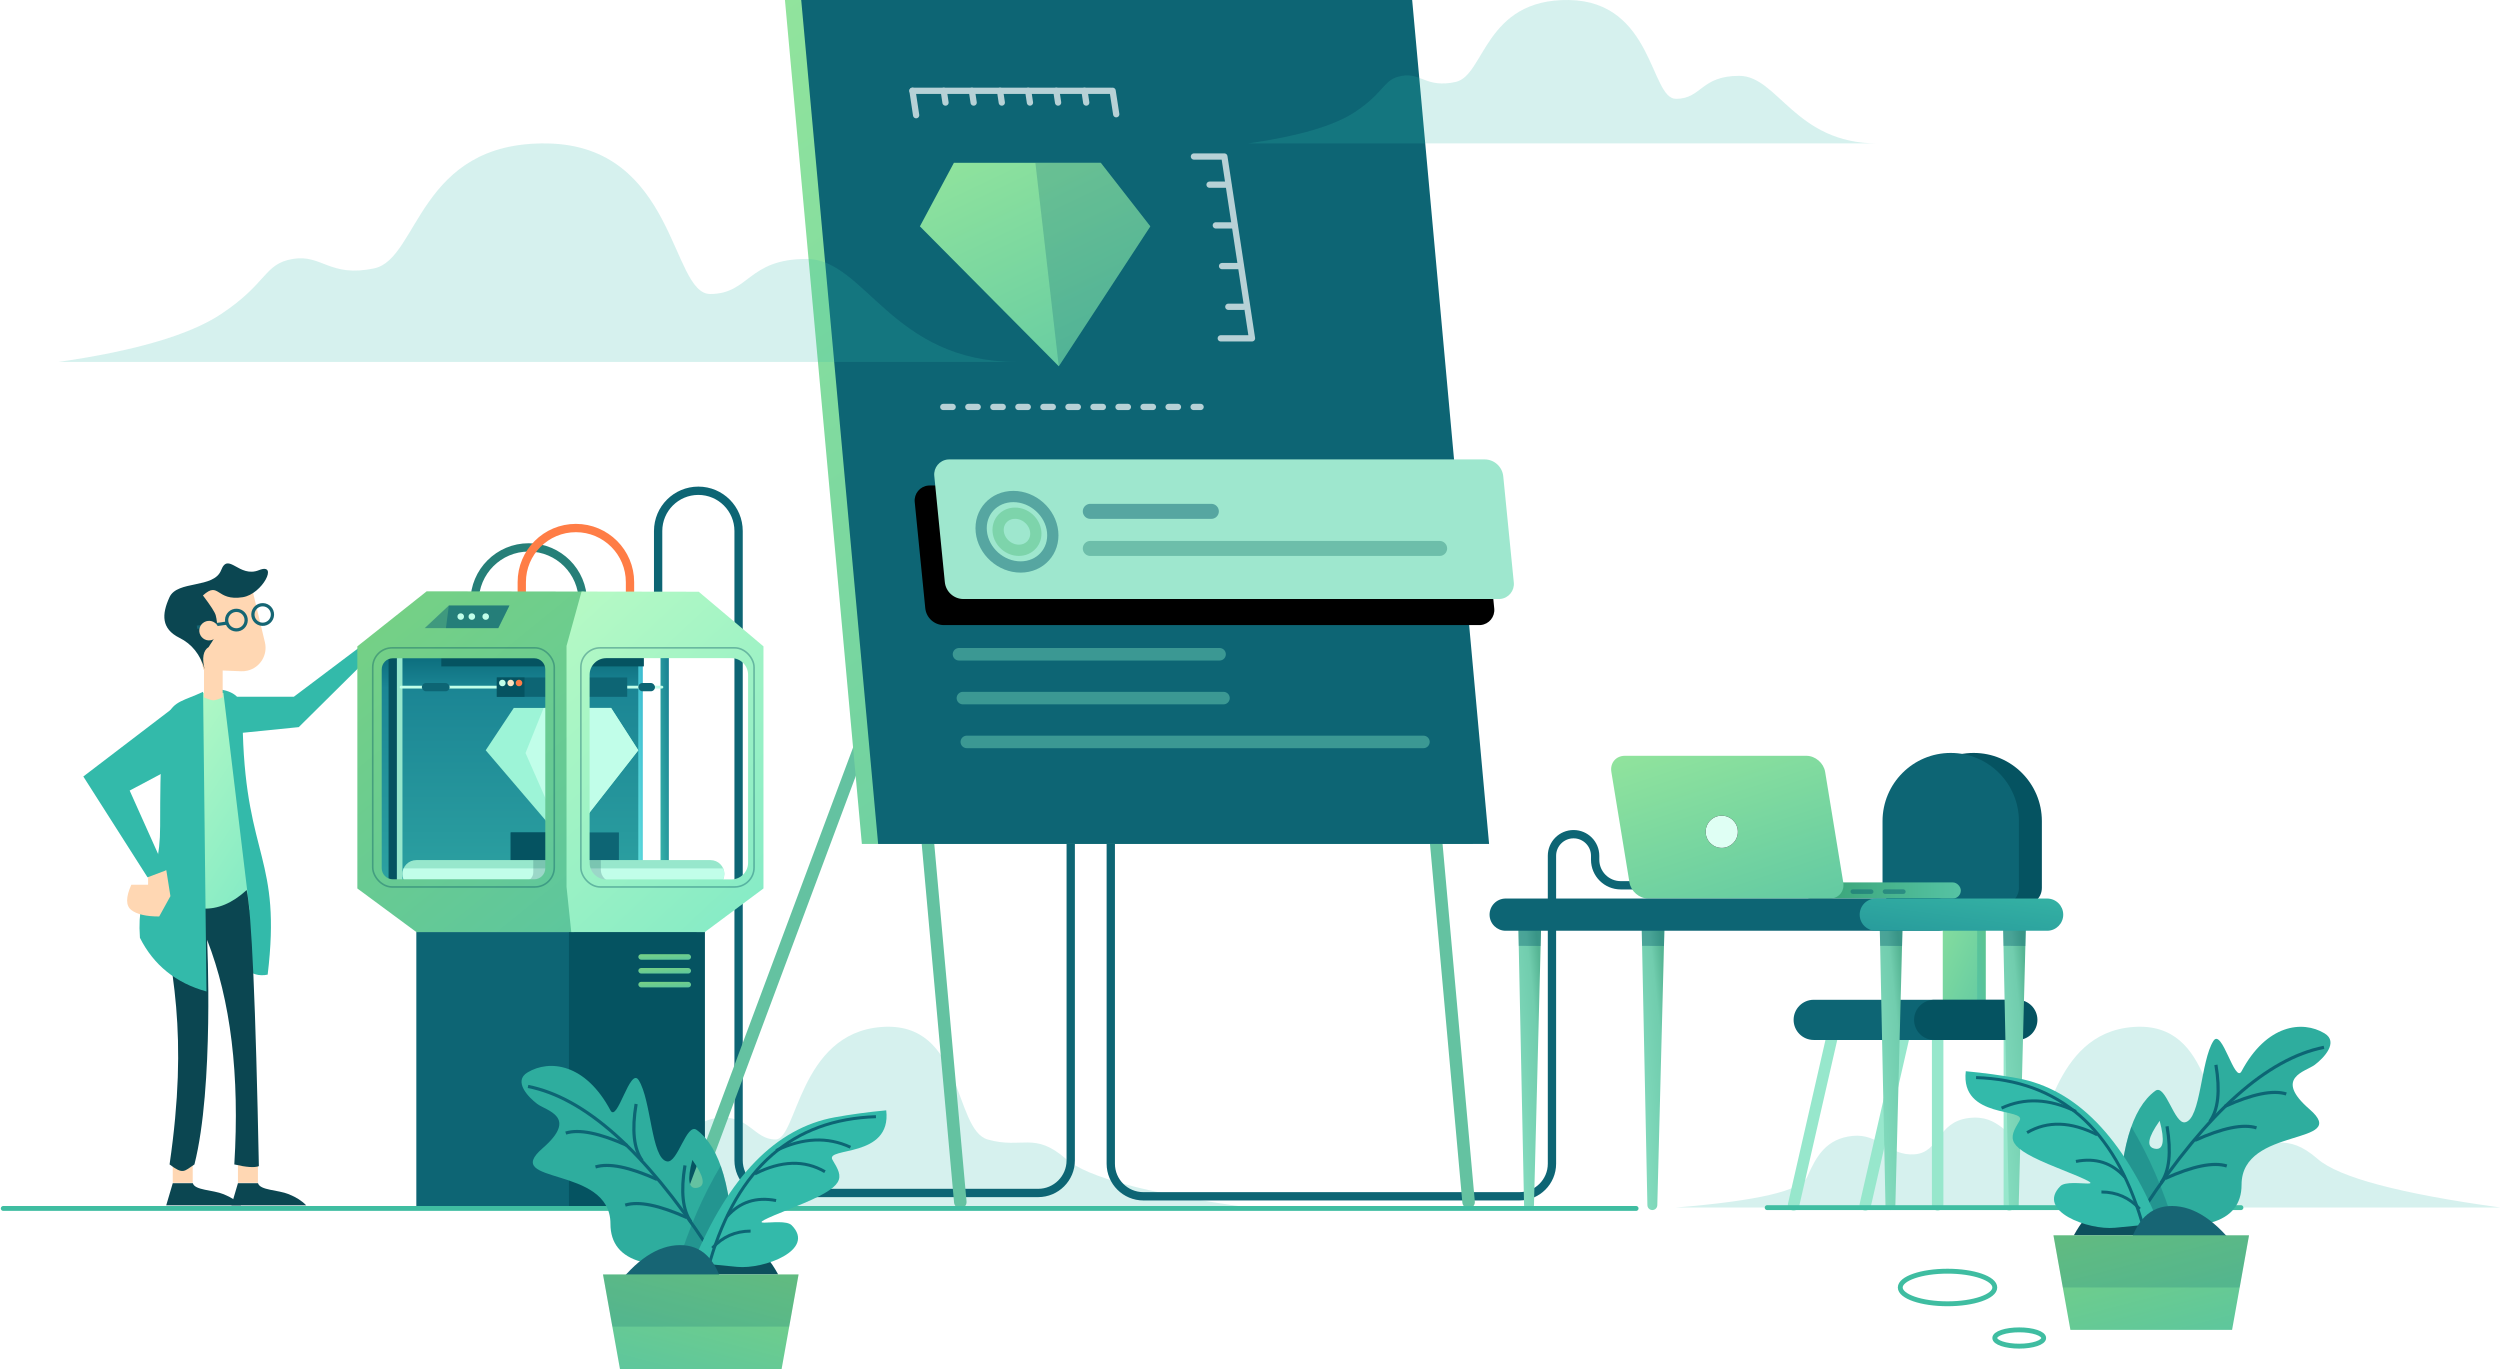<?xml version="1.0" encoding="UTF-8"?> <svg xmlns="http://www.w3.org/2000/svg" xmlns:xlink="http://www.w3.org/1999/xlink" width="767px" height="420px" viewBox="0 0 767 420"><!-- Generator: Sketch 52.5 (67469) - http://www.bohemiancoding.com/sketch --><title>build-illustration</title><desc>Created with Sketch.</desc><defs><linearGradient x1="-11.011%" y1="-43.263%" x2="90.361%" y2="145.072%" id="linearGradient-1"><stop stop-color="#C8FFC4" offset="0%"></stop><stop stop-color="#75E6C6" offset="100%"></stop></linearGradient><linearGradient x1="-11.011%" y1="-43.263%" x2="90.361%" y2="145.072%" id="linearGradient-2"><stop stop-color="#80D57B" offset="0%"></stop><stop stop-color="#56C3A4" offset="100%"></stop></linearGradient><linearGradient x1="-3.148%" y1="155.141%" x2="102.922%" y2="11.204%" id="linearGradient-3"><stop stop-color="#85FFEB" offset="0%"></stop><stop stop-color="#37B8CE" offset="100%"></stop></linearGradient><linearGradient x1="67.1%" y1="204.368%" x2="67.1%" y2="2.763%" id="linearGradient-4"><stop stop-color="#44C8B3" offset="0%"></stop><stop stop-color="#1B8594" offset="92.612%"></stop><stop stop-color="#096979" offset="100%"></stop></linearGradient><linearGradient x1="-3.148%" y1="155.141%" x2="102.922%" y2="11.204%" id="linearGradient-5"><stop stop-color="#44C8B3" offset="0%"></stop><stop stop-color="#188092" offset="100%"></stop></linearGradient><linearGradient x1="-11.011%" y1="-43.263%" x2="90.361%" y2="145.072%" id="linearGradient-6"><stop stop-color="#A0EC9B" offset="0%"></stop><stop stop-color="#56C3A4" offset="100%"></stop></linearGradient><path d="M5.089,0 L169.336,-2.66453526e-15 C172.296,-3.20838942e-15 174.775,2.244 175.067,5.19 L178.304,37.769 C178.556,40.301 176.707,42.558 174.175,42.81 C174.023,42.825 173.871,42.832 173.719,42.832 L9.472,42.832 C6.511,42.832 4.033,40.588 3.74,37.642 L0.503,5.064 C0.251,2.531 2.1,0.274 4.633,0.023 C4.784,0.008 4.936,1.80430632e-15 5.089,1.77635684e-15 Z" id="path-7"></path><filter x="-20.0%" y="-50.2%" width="133.2%" height="237.7%" id="filter-8"><feOffset dx="-6" dy="8" in="SourceAlpha" result="shadowOffsetOuter1"></feOffset><feGaussianBlur stdDeviation="8.5" in="shadowOffsetOuter1" result="shadowBlurOuter1"></feGaussianBlur><feColorMatrix values="0 0 0 0 0.62 0 0 0 0 0.906 0 0 0 0 0.808 0 0 0 0.289 0" type="matrix" in="shadowBlurOuter1"></feColorMatrix></filter><linearGradient x1="235.748%" y1="-122.474%" x2="90.361%" y2="145.072%" id="linearGradient-9"><stop stop-color="#69C663" offset="0%"></stop><stop stop-color="#56C3A4" offset="100%"></stop></linearGradient><linearGradient x1="81.621%" y1="4.949%" x2="11.375%" y2="98.654%" id="linearGradient-10"><stop stop-color="#56B594" offset="0%"></stop><stop stop-color="#71CDAE" offset="23.049%"></stop><stop stop-color="#86DDC0" offset="100%"></stop></linearGradient><linearGradient x1="14.318%" y1="50%" x2="100%" y2="50%" id="linearGradient-11"><stop stop-color="#3AA579" offset="0%"></stop><stop stop-color="#56C3A4" offset="100%"></stop></linearGradient><ellipse id="path-12" cx="34.559" cy="23.307" rx="4.937" ry="4.944"></ellipse><filter x="-531.7%" y="-530.9%" width="1163.4%" height="1161.9%" id="filter-13"><feOffset dx="0" dy="0" in="SourceAlpha" result="shadowOffsetOuter1"></feOffset><feGaussianBlur stdDeviation="17.5" in="shadowOffsetOuter1" result="shadowBlurOuter1"></feGaussianBlur><feColorMatrix values="0 0 0 0 0.655 0 0 0 0 0.91 0 0 0 0 0.824 0 0 0 1 0" type="matrix" in="shadowBlurOuter1"></feColorMatrix></filter><linearGradient x1="120.255%" y1="-76.574%" x2="-123.996%" y2="221.162%" id="linearGradient-14"><stop stop-color="#3BBDA8" offset="0%"></stop><stop stop-color="#188092" offset="100%"></stop></linearGradient></defs><g id="Pages" stroke="none" stroke-width="1" fill="none" fill-rule="evenodd"><g id="Services" transform="translate(-799, -3147)"><g id="Activation" transform="translate(0, 2878)"><g id="build-illustration" transform="translate(800, 269)"><path d="M382.184,370.477 L129,370.477 C154.124,368.449 167.611,365.308 169.462,361.055 C172.237,354.676 175.318,349.33 183.379,348.495 C191.44,347.661 194.542,354.716 202.363,354.146 C210.184,353.576 209.183,344.245 218.977,343.016 C228.77,341.786 230.246,349.602 236.924,349.602 C243.601,349.602 244.04,317 269.424,315.08 C294.808,313.159 291.439,346.594 302.047,349.602 C312.655,352.611 316.278,347.043 326.048,355.557 C332.561,361.233 351.273,366.206 382.184,370.477 Z" id="Path-113-Copy" fill="#D6F1EE"></path><path d="M200.915,188.665 L200.915,162.908 C200.915,156.091 206.441,150.565 213.257,150.565 L213.257,150.565 C220.074,150.565 225.599,156.091 225.599,162.908 L225.599,356.004 C225.599,361.527 230.076,366.004 235.599,366.004 L317.498,366.004 C323.021,366.004 327.498,361.527 327.498,356.004 L327.498,244.404 C327.498,241.01 330.249,238.26 333.643,238.26 L333.643,238.26 C337.036,238.26 339.787,241.01 339.787,244.404 L339.787,357.025 C339.787,362.548 344.264,367.025 349.787,367.025 L465.142,367.025 C470.664,367.025 475.142,362.548 475.142,357.025 L475.142,262.553 C475.142,258.894 478.108,255.928 481.766,255.928 L481.766,255.928 C485.425,255.928 488.391,258.894 488.391,262.553 L488.391,263.766 C488.391,268.095 491.901,271.605 496.229,271.605 L505.451,271.605" id="Path-148" stroke="#0D6574" stroke-width="2.55"></path><path d="M766.184,370.477 L513,370.477 C538.124,368.449 551.611,365.308 553.462,361.055 C556.237,354.676 559.318,349.33 567.379,348.495 C575.44,347.661 578.542,354.716 586.363,354.146 C594.184,353.576 593.183,344.245 602.977,343.016 C612.77,341.786 614.246,349.602 620.924,349.602 C627.601,349.602 628.04,317 653.424,315.08 C678.808,313.159 675.439,346.594 686.047,349.602 C696.655,352.611 700.278,347.043 710.048,355.557 C716.561,361.233 735.273,366.206 766.184,370.477 Z" id="Path-113-Copy-2" fill="#D6F1EE"></path><g id="Group-60" transform="translate(24, 162)"><g id="Group-33" transform="translate(0, 5)"><path d="M47.736,46.772 C46.627,45.659 44.967,44.914 42.756,44.537 L36.514,61.118 L43.974,120.625 C47.597,129.324 51.98,133.121 57.12,132.015 C61.42,96.281 50.62,96.144 49.502,57.811 L66.655,56.083 L92.864,30.113 L95.807,23.663 L65.165,46.755 L47.736,46.755 L47.736,46.772 Z" id="Combined-Shape" fill="#33BAAA"></path><polygon id="Path-144" fill="url(#linearGradient-1)" points="43.549 45.589 51.55 112.099 27.33 114.231 32.985 49.363 37.151 45.589"></polygon><polygon id="Path-226" fill="#FFD7B3" points="28 188.63 28 195.881 34.129 195.881 34.129 187"></polygon><polygon id="Path-226-Copy" fill="#FFD7B3" points="48 188.63 48 195.881 54.129 195.881 54.129 187"></polygon><path d="M22.983,104.489 C27.898,130.053 32.861,150.11 27.023,190.251 C31.253,193.423 31.415,192.382 34.651,190.251 C40.71,166.389 38.542,121.342 38.542,121.342 C45.791,139.884 48.572,162.853 46.885,190.251 C50.588,191.115 53.1,191.29 54.421,190.774 C53.441,141.147 52.193,112.91 50.677,106.063 C41.85,114.165 32.619,113.641 22.983,104.489 Z" id="Path-225" fill="#0B4651"></path><path d="M43.314,46.92 L43.314,35.298 L37.587,35.298 L37.587,46.92 C38.864,47.539 39.818,47.848 40.451,47.848 C41.083,47.848 42.038,47.539 43.314,46.92 Z" id="Path-215" fill="#FFD7B3"></path><g id="Group-58" transform="translate(45.505, 23.523) rotate(-29) translate(-45.505, -23.523) translate(27.505, 7.023)"><path d="M28.608,11.8 L24.247,27.452 C23.18,31.282 19.209,33.522 15.378,32.455 C14.742,32.278 14.133,32.014 13.569,31.67 L3.71,25.673 C6.185,14.915 8.353,8.893 10.215,7.605 C11.185,6.934 12.865,2.439 16.153,3.226 C18.168,3.708 22.32,6.566 28.608,11.8 Z" id="Path-214" fill="#FFD7B3"></path><path d="M4.054,25.765 C5.079,21.083 4.395,17.012 2,13.554 C-1.592,8.365 0.715,4.564 5.359,1.141 C10.003,-2.282 18.53,5.5 23.234,1.57 C27.939,-2.36 26.83,6.378 33.377,7.192 C39.924,8.005 30.756,14.124 25.04,12.05 C17.127,9.179 21.233,4.107 14.59,5.646 C15.152,9.56 15.308,11.981 15.06,12.909 C13.564,18.488 10.331,19.182 8.474,20.339 C6.455,20.452 4.981,22.26 4.054,25.765 Z" id="Path-216" fill="#0B4651"></path><g id="Group-59" transform="translate(19.985, 16.125) rotate(31) translate(-19.985, -16.125) translate(8.485, 12.125)" stroke="#156573"><circle id="Oval-28" cx="12" cy="5" r="3"></circle><circle id="Oval-28-Copy" cx="20" cy="3" r="3"></circle><path d="M9.239,6 L0,7.606" id="Path-149"></path></g><circle id="Oval-27" fill="#FFD7B3" cx="11" cy="16" r="3"></circle></g><path d="M17.93,120.721 C16.735,103.852 24.131,106.017 24.131,86.397 C24.131,45.453 25.871,50.661 37.308,45.245 C38,106.538 38.346,137.184 38.346,137.184 C28.954,134.59 22.148,129.102 17.93,120.721 Z" id="Path-220" fill="#33BAAA"></path><path d="M20.436,100 L20.436,104.437 L15.287,104.437 C13.571,108.282 13.571,110.867 15.287,112.192 C17.004,113.516 19.854,114.178 23.839,114.178 L27.283,107.937 L26.03,100 L20.436,100 Z" id="Path-147" fill="#FFD7B3"></path><polygon id="Path-146" fill="#33BAAA" points="29.183 49.38 0.564 71.229 20.261 102.16 25.779 100.081 14.782 75.545 29.183 67.892"></polygon><path d="M28.002,196 L26,202.79 L48.934,202.79 C47.689,201.462 45.922,200.33 43.632,199.395 C40.198,197.992 34.803,198.232 34.152,196 L28.002,196 Z" id="Path-227" fill="#0B4651"></path><path d="M48.002,196 L46,202.79 L68.934,202.79 C67.689,201.462 65.922,200.33 63.632,199.395 C60.198,197.992 54.803,198.232 54.152,196 L48.002,196 Z" id="Path-227-Copy" fill="#0B4651"></path></g><g id="Group-46" transform="translate(84, 0)"><path d="M53.209,5.943 L53.209,5.943 C62.378,5.943 69.811,13.376 69.811,22.544 L69.811,41.6 L36.608,41.6 L36.608,22.544 C36.608,13.376 44.041,5.943 53.209,5.943 Z" id="Rectangle-34" stroke="#267F78" stroke-width="2.55"></path><path d="M67.682,0 L67.682,0 C76.851,-1.68425794e-15 84.284,7.433 84.284,16.601 L84.284,35.657 L51.081,35.657 L51.081,16.601 C51.081,7.433 58.514,1.68425794e-15 67.682,0 Z" id="Rectangle-34-Copy" stroke="#FF7D46" stroke-width="2.55"></path><polygon id="Rectangle-22" fill="#0D6574" points="18.73 123.951 104.716 123.951 104.716 208 18.73 208"></polygon><polygon id="Rectangle-22-Copy-5" fill="#055361" points="65.554 123.951 107.27 123.951 107.27 208 65.554 208"></polygon><rect id="Rectangle-33" fill="url(#linearGradient-2)" x="86.838" y="130.743" width="16.176" height="1.698" rx="0.849"></rect><rect id="Rectangle-33-Copy" fill="url(#linearGradient-2)" x="86.838" y="134.988" width="16.176" height="1.698" rx="0.849"></rect><rect id="Rectangle-33-Copy-2" fill="url(#linearGradient-2)" x="86.838" y="139.233" width="16.176" height="1.698" rx="0.849"></rect><polygon id="Path-131" fill="url(#linearGradient-3)" points="86.074 35.657 85.986 112.008 88.21 113.031 88.21 35.657"></polygon><polygon id="Path-131-Copy" fill="url(#linearGradient-4)" points="6.155 35.431 4.688 111.781 86.838 112.805 86.838 35.431"></polygon><rect id="Rectangle-32" fill="#0D6574" x="47.676" y="93.388" width="33.203" height="9.339"></rect><rect id="Rectangle-32-Copy" fill="#055361" x="47.676" y="93.388" width="13.622" height="9.339"></rect><rect id="Rectangle-25-Copy" fill="url(#linearGradient-5)" x="93.649" y="33.959" width="2.554" height="78.106"></rect><path d="M18.718,101.878 L108.985,101.878 C111.329,101.878 113.23,103.778 113.23,106.122 L113.23,106.122 C113.23,108.467 111.329,110.367 108.985,110.367 L18.718,110.367 C16.373,110.367 14.473,108.467 14.473,106.122 L14.473,106.122 C14.473,103.778 16.373,101.878 18.718,101.878 Z" id="Rectangle-28" fill="#97E7CC"></path><path d="M112.877,104.424 C113.104,104.944 113.23,105.519 113.23,106.122 C113.23,108.467 111.329,110.367 108.985,110.367 L18.718,110.367 C16.373,110.367 14.473,108.467 14.473,106.122 C14.473,105.519 14.599,104.944 14.826,104.424 L112.877,104.424 Z" id="Combined-Shape" fill="#C1FEE9"></path><path d="M54.607,101.878 L75.336,101.878 L75.336,104.83 C75.336,106.95 77.055,108.669 79.176,108.669 L51.932,108.348 L51.932,108.348 C53.409,108.348 54.607,107.151 54.607,105.674 L54.607,101.878 Z" id="Rectangle-31" fill="#063F49" opacity="0.2"></path><polygon id="Rectangle-24" fill="#055361" points="26.392 33.959 88.541 33.959 88.541 42.449 26.392 42.449"></polygon><polygon id="Rectangle-25" fill="#055361" points="10.216 33.959 12.77 33.959 12.77 112.065 10.216 112.065"></polygon><rect id="Rectangle-25-Copy-2" fill="#97E7CC" transform="translate(13.622, 73.012) scale(-1, 1) translate(-13.622, -73.012) " x="12.77" y="33.959" width="1.703" height="78.106"></rect><path d="M14.046,48.392 L94.076,48.392 C94.31,48.392 94.5,48.582 94.5,48.816 L94.5,48.816 C94.5,49.051 94.31,49.241 94.076,49.241 L14.046,49.241 C13.812,49.241 13.622,49.051 13.622,48.816 L13.622,48.816 C13.622,48.582 13.812,48.392 14.046,48.392 Z" id="Rectangle-26" fill="#C1FEE9"></path><rect id="Rectangle-29" fill="#0D6574" x="20.432" y="47.543" width="8.514" height="2.547" rx="1.273"></rect><rect id="Rectangle-29-Copy" fill="#0D6574" x="86.838" y="47.543" width="5.108" height="2.547" rx="1.273"></rect><polygon id="Rectangle-27" fill="#0D6574" points="43.419 45.845 83.432 45.845 83.432 51.788 43.419 51.788"></polygon><rect id="Rectangle-27-Copy" fill="#055361" x="43.419" y="45.845" width="8.514" height="5.943"></rect><ellipse id="Oval-24" fill="#C1FEE9" cx="45.122" cy="47.543" rx="1" ry="1"></ellipse><ellipse id="Oval-24-Copy" fill="#FEE3C1" cx="47.676" cy="47.543" rx="1" ry="1"></ellipse><ellipse id="Oval-24-Copy-2" fill="#FF7D46" cx="50.23" cy="47.543" rx="1" ry="1"></ellipse><g id="Group-45" transform="translate(40.014, 55.184)"><polygon id="Path-132" fill="#9DF4D7" points="8.624 0 0 12.998 24.441 41.6 46.815 12.998 38.46 0"></polygon><polygon id="Path-132-Copy" fill="#C1FEE9" points="17.786 0 12.217 13.84 24.441 41.6 46.815 12.998 38.46 0"></polygon></g><path d="M70.159,19.485 L65.787,35.308 L65.787,111.007 L67.139,123.951 L18.73,123.951 L0.635,110.584 L0.635,36.301 L21.905,19.412 L70.159,19.485 Z M11.51,39.959 C9.632,39.959 8.11,41.482 8.11,43.359 L8.11,104.363 C8.11,106.241 9.632,107.763 11.51,107.763 L54.895,107.763 C56.773,107.763 58.295,106.241 58.295,104.363 L58.295,43.359 C58.295,41.482 56.773,39.959 54.895,39.959 L11.51,39.959 Z" id="Combined-Shape" fill="url(#linearGradient-2)"></path><polygon id="Path-133" fill="#0D6574" opacity="0.5" points="28.701 23.771 21.284 30.721 43.893 30.721 47.295 23.771"></polygon><polygon id="Path-133-Copy" fill="#0D6574" opacity="0.5" points="28.701 23.771 27.809 30.721 43.829 30.721 47.295 23.771"></polygon><rect id="Rectangle-30" stroke="#055361" stroke-width="0.5" opacity="0.371" x="5.358" y="36.756" width="55.689" height="73.361" rx="5.95"></rect><path d="M69.422,19.485 L105.362,19.539 L125.231,36.301 L125.231,110.584 L107.253,123.951 L66.261,123.951 L64.81,110.072 L64.81,36.174 L69.422,19.485 Z M76.993,39.923 C74.176,39.923 71.893,42.206 71.893,45.023 L71.893,102.7 C71.893,105.516 74.176,107.8 76.993,107.8 L115.412,107.8 C118.229,107.8 120.512,105.516 120.512,102.7 L120.512,45.023 C120.512,42.206 118.229,39.923 115.412,39.923 L76.993,39.923 Z" id="Combined-Shape" fill="url(#linearGradient-1)"></path><rect id="Rectangle-30-Copy" stroke="#055361" stroke-width="0.5" opacity="0.371" x="69.209" y="36.756" width="53.135" height="73.361" rx="5.95"></rect><ellipse id="Oval-25" fill="#C1FEE9" cx="32.351" cy="27.167" rx="1" ry="1"></ellipse><ellipse id="Oval-25-Copy" fill="#C1FEE9" cx="35.757" cy="27.167" rx="1" ry="1"></ellipse><ellipse id="Oval-25-Copy-2" fill="#C1FEE9" cx="40.014" cy="27.167" rx="1" ry="1"></ellipse></g></g><g id="Group-49" transform="translate(210, 0)"><path d="M97.997,108.201 L0.628,368.981" id="Path-135" stroke="#64C2A1" stroke-width="3.84" stroke-linecap="round" stroke-linejoin="round"></path><path d="M219.733,149.056 L239.566,368.79" id="Path-134" stroke="#64C2A1" stroke-width="3.84" stroke-linecap="round" stroke-linejoin="round"></path><path d="M63.789,149.056 L83.622,368.79" id="Path-134-Copy" stroke="#64C2A1" stroke-width="3.84" stroke-linecap="round" stroke-linejoin="round"></path><g id="Group-47" transform="translate(29.605, 0)"><polygon id="Rectangle-35-Copy" fill="url(#linearGradient-6)" points="23.813 258.927 211.255 258.927 187.656 0 0.215 0"></polygon><polygon id="Rectangle-35-Copy-2" fill="#0D6574" points="28.805 258.927 216.246 258.927 192.647 0 5.206 0"></polygon><path d="M48.793,124.854 L127.74,124.854" id="Path-141" stroke="#FFFFFF" stroke-width="1.92" opacity="0.7" stroke-linecap="round" stroke-linejoin="round" stroke-dasharray="2.88,4.8"></path><g id="Group-54" transform="translate(45.528, 140.948)"><g id="Rectangle-35"><use fill="black" fill-opacity="1" filter="url(#filter-8)" xlink:href="#path-7"></use><use fill="#9EE7CE" fill-rule="evenodd" xlink:href="#path-7"></use></g><g id="Group-53" transform="translate(14.821, 11.381)" opacity="0.5"><path d="M12.165,21.623 C18.208,21.623 22.609,16.783 21.995,10.812 C21.381,4.841 15.984,0 9.941,0 C3.899,0 -0.502,4.841 0.112,10.812 C0.726,16.783 6.122,21.623 12.165,21.623 Z" id="Oval-26" stroke="#0D6574" stroke-width="3.456"></path><path d="M11.638,16.502 C14.819,16.502 17.135,13.954 16.812,10.812 C16.489,7.669 13.649,5.121 10.468,5.121 C7.288,5.121 4.971,7.669 5.295,10.812 C5.618,13.954 8.458,16.502 11.638,16.502 Z" id="Oval-26-Copy" stroke="#5CC188" stroke-width="3.456"></path><path d="M33.552,15.933 L140.719,15.933" id="Path-140-Copy" stroke="#3C9585" stroke-width="4.608" stroke-linecap="round" stroke-linejoin="round"></path><path d="M33.552,4.552 L70.684,4.552" id="Path-140" stroke="#0D6574" stroke-width="4.608" stroke-linecap="round" stroke-linejoin="round"></path></g></g><path d="M53.615,200.73 L133.56,200.73" id="Path-142" stroke="#5ABBA9" stroke-width="3.84" opacity="0.6" stroke-linecap="round" stroke-linejoin="round"></path><path d="M54.813,214.175 L134.758,214.175" id="Path-142-Copy" stroke="#5ABBA9" stroke-width="3.84" opacity="0.6" stroke-linecap="round" stroke-linejoin="round"></path><path d="M56.011,227.621 L196.106,227.621" id="Path-142-Copy-2" stroke="#5ABBA9" stroke-width="3.84" opacity="0.6" stroke-linecap="round" stroke-linejoin="round"></path><g id="Group-52" transform="translate(41.624, 49.941)"><polygon id="Path-132" fill="url(#linearGradient-6)" points="10.43 0 0 19.505 42.601 62.427 70.682 19.505 55.477 0"></polygon><polygon id="Path-132-Copy-2" fill="#0D6574" opacity="0.253" points="42.601 62.427 70.682 19.505 55.477 0 35.424 0"></polygon></g><g id="Group-51" opacity="0.7" transform="translate(125.69, 48.021)" stroke="#FFFFFF" stroke-linecap="round" stroke-linejoin="round" stroke-width="1.92"><polyline id="Path-138" points="0 0 9.338 0 17.815 55.783 8.236 55.783"></polyline><path d="M6.716,21.129 L12.382,21.129" id="Path-139-Copy"></path><path d="M8.635,33.614 L14.3,33.614" id="Path-139-Copy-2"></path><path d="M10.554,46.1 L15.26,46.1" id="Path-139-Copy-3"></path><path d="M4.797,8.644 L10.463,8.644" id="Path-139"></path></g><g id="Group-50" opacity="0.7" transform="translate(39.338, 26.892)" stroke="#FFFFFF" stroke-linecap="round" stroke-linejoin="round" stroke-width="1.92"><path d="M0,0.96 L60.816,0.96" id="Path-136"></path><path d="M9.595,0.96 L10.139,4.574" id="Path-137-Copy"></path><path d="M18.23,0.96 L18.774,4.574" id="Path-137-Copy-2"></path><path d="M26.865,0.96 L27.409,4.574" id="Path-137-Copy-3"></path><path d="M35.5,0.96 L36.044,4.574" id="Path-137-Copy-4"></path><path d="M44.135,0.96 L44.68,4.574" id="Path-137-Copy-5"></path><path d="M52.771,0.96 L53.315,4.574" id="Path-137-Copy-6"></path><path d="M61.406,0.96 L62.516,8.157" id="Path-137-Copy-7"></path><path d="M0,0.96 L1.128,8.45" id="Path-137"></path></g></g></g><path d="M414.686,34.376 C424.147,28.107 423.28,24.253 429.148,23.265 C435.017,22.277 436.596,27.08 445.569,25.151 C454.542,23.222 454.392,-0.383 480.328,0.005 C506.264,0.393 505.279,30.322 513.189,30.322 C521.1,30.322 520.725,23.265 532.585,23.265 C544.444,23.265 549.717,44 574.915,44 L382,44 C397.484,41.764 408.38,38.556 414.686,34.376 Z" id="Path-72-Copy-2" fill="#33BAAA" opacity="0.2"></path><path d="M66.799,96.374 C81.213,86.822 79.893,80.95 88.833,79.445 C97.773,77.939 100.18,85.258 113.85,82.319 C127.521,79.38 127.292,43.416 166.807,44.007 C206.323,44.598 204.821,90.198 216.873,90.198 C228.925,90.198 228.354,79.445 246.423,79.445 C264.492,79.445 272.525,111.036 310.915,111.036 L17,111.036 C40.591,107.629 57.19,102.741 66.799,96.374 Z" id="Path-72-Copy-3" fill="#33BAAA" opacity="0.2"></path><g id="Group-57" transform="translate(456, 231)"><g id="Group-56" transform="translate(93.28, 0)"><rect id="Rectangle-38" fill="url(#linearGradient-6)" x="45.76" y="32.583" width="12.32" height="48.434"></rect><rect id="Rectangle-38-Copy" fill="url(#linearGradient-9)" x="56.32" y="32.583" width="2.64" height="48.434"></rect><polyline id="Path-143" stroke="#97E7CC" stroke-width="3.52" stroke-linecap="round" stroke-linejoin="round" points="66.193 138.638 66.193 86.301 33.982 86.301 22 138.638"></polyline><polyline id="Path-143-Copy" stroke="#97E7CC" stroke-width="3.52" stroke-linecap="round" stroke-linejoin="round" points="44.193 138.638 44.193 86.301 11.982 86.301 -2.27373675e-13 138.638"></polyline><path d="M6.164,75.733 L66.876,75.733 C70.28,75.733 73.04,78.493 73.04,81.898 L73.04,81.898 C73.04,85.302 70.28,88.062 66.876,88.062 L6.164,88.062 C2.76,88.062 4.16927522e-16,85.302 0,81.898 L0,81.898 C-4.16927522e-16,78.493 2.76,75.733 6.164,75.733 Z" id="Rectangle-37" fill="#0D6574"></path><path d="M43.124,75.733 L68.636,75.733 C72.04,75.733 74.8,78.493 74.8,81.898 L74.8,81.898 C74.8,85.302 72.04,88.062 68.636,88.062 L43.124,88.062 C39.72,88.062 36.96,85.302 36.96,81.898 L36.96,81.898 C36.96,78.493 39.72,75.733 43.124,75.733 Z" id="Rectangle-37-Copy" fill="#055361"></path><g id="Group-55" transform="translate(27.28, 0)"><path d="M27.963,0 L27.963,0 C39.518,-2.12270092e-15 48.886,9.368 48.886,20.923 L48.886,41.393 C48.886,44.309 46.522,46.673 43.606,46.673 L12.32,46.673 C9.404,46.673 7.04,44.309 7.04,41.393 L7.04,20.923 C7.04,9.368 16.408,2.12270092e-15 27.963,0 Z" id="Rectangle-36-Copy" fill="#055361"></path><path d="M20.923,0 L20.923,0 C32.478,-2.12270092e-15 41.846,9.368 41.846,20.923 L41.846,41.393 C41.846,44.309 39.482,46.673 36.566,46.673 L5.28,46.673 C2.364,46.673 4.24209176e-15,44.309 0,41.393 L0,20.923 C-1.41513394e-15,9.368 9.368,2.12270092e-15 20.923,0 Z" id="Rectangle-36" fill="#0D6574"></path></g></g><g id="Group-44" transform="translate(0, 0.881)"><g id="Group-48" transform="translate(8.8, 51.076)"><path d="M0,0 L7.053,0 L4.82,86.801 C4.799,87.627 4.123,88.286 3.297,88.286 L3.297,88.286 C2.472,88.286 1.799,87.626 1.782,86.801 L0,0 Z" id="Rectangle-22-Copy-3" fill="url(#linearGradient-10)"></path><polygon id="Rectangle-22-Copy-4" fill="#0D6574" opacity="0.4" points="0 0 7.053 0 6.866 7.269 0.148 7.233"></polygon></g><g id="Group-48-Copy-2" transform="translate(119.68, 51.076)"><path d="M0,0 L7.053,0 L4.82,86.801 C4.799,87.627 4.123,88.286 3.297,88.286 L3.297,88.286 C2.472,88.286 1.799,87.626 1.782,86.801 L0,0 Z" id="Rectangle-22-Copy-3" fill="url(#linearGradient-10)"></path><polygon id="Rectangle-22-Copy-4" fill="#0D6574" opacity="0.4" points="0 0 7.053 0 6.866 7.269 0.148 7.233"></polygon></g><g id="Group-48-Copy" transform="translate(46.64, 51.076)"><path d="M0,0 L7.053,0 L4.82,86.801 C4.799,87.627 4.123,88.286 3.297,88.286 L3.297,88.286 C2.472,88.286 1.799,87.626 1.782,86.801 L0,0 Z" id="Rectangle-22-Copy-3" fill="url(#linearGradient-10)"></path><polygon id="Rectangle-22-Copy-4" fill="#0D6574" opacity="0.4" points="0 0 7.053 0 6.866 7.269 0.148 7.233"></polygon></g><g id="Group-48-Copy-3" transform="translate(157.52, 51.076)"><path d="M0,0 L7.053,0 L4.82,86.801 C4.799,87.627 4.123,88.286 3.297,88.286 L3.297,88.286 C2.472,88.286 1.799,87.626 1.782,86.801 L0,0 Z" id="Rectangle-22-Copy-3" fill="url(#linearGradient-10)"></path><polygon id="Rectangle-22-Copy-4" fill="#0D6574" opacity="0.4" points="0 0 7.053 0 6.866 7.269 0.148 7.233"></polygon></g><g id="Group-43" transform="translate(36.675, 0)"><rect id="Rectangle-20" fill="url(#linearGradient-11)" x="59.245" y="38.846" width="48.665" height="4.944" rx="2.472"></rect><rect id="Rectangle-21" fill="#0D6574" opacity="0.5" x="74.056" y="40.964" width="7.053" height="1.413" rx="0.706"></rect><rect id="Rectangle-21-Copy" fill="#0D6574" opacity="0.5" x="83.93" y="40.964" width="7.053" height="1.413" rx="0.706"></rect><g id="Group-42"><path d="M4.815,0 L60.534,0 C63.26,0 65.833,2.213 66.281,4.944 L71.835,38.846 C72.283,41.576 70.435,43.79 67.708,43.79 L11.99,43.79 C9.263,43.79 6.69,41.576 6.243,38.846 L0.688,4.944 C0.241,2.213 2.089,0 4.815,0 Z" id="Rectangle-19" fill="url(#linearGradient-6)"></path><g id="Oval-23"><use fill="black" fill-opacity="1" filter="url(#filter-13)" xlink:href="#path-12"></use><use fill="#DFFFF4" fill-rule="evenodd" xlink:href="#path-12"></use></g></g></g><path d="M4.944,43.79 L137.525,43.79 C140.256,43.79 142.469,46.003 142.469,48.734 L142.469,48.734 C142.469,51.464 140.256,53.678 137.525,53.678 L4.944,53.678 C2.213,53.678 3.34388571e-16,51.464 0,48.734 L0,48.734 C-3.34388571e-16,46.003 2.213,43.79 4.944,43.79 Z" id="Rectangle-18" fill="#0D6574"></path><path d="M118.496,43.79 L171.056,43.79 C173.787,43.79 176,46.003 176,48.734 L176,48.734 C176,51.464 173.787,53.678 171.056,53.678 L118.496,53.678 C115.766,53.678 113.552,51.464 113.552,48.734 L113.552,48.734 C113.552,46.003 115.766,43.79 118.496,43.79 Z" id="Rectangle-18-Copy" fill="url(#linearGradient-14)"></path></g></g><path d="M0,370.75 L500.95,370.75" id="Path-145" stroke="#3FBDA1" stroke-width="1.5" stroke-linecap="round" stroke-linejoin="round"></path><path d="M541.168,370.5 L686.522,370.5" id="Path-145-Copy" stroke="#3FBDA1" stroke-width="1.5" stroke-linecap="round" stroke-linejoin="round"></path><g id="Group-61" transform="translate(602, 315)"><g id="Group-69"><path d="M33.244,64.015 L66.696,64.015 C62.313,56.135 56.737,52.155 49.97,52.076 C43.203,51.996 37.628,55.976 33.244,64.015 Z" id="Path-83" fill="#0D505D"></path><g id="Group-68" transform="translate(46.933, 0)"><path d="M65.064,58.952 C39.93,63.998 27.362,60.499 27.362,48.455 C27.362,30.388 -6.507,36.613 6.53,25.297 C17.656,15.64 7.712,13.787 4.906,11.689 C2.13,9.612 -2.534,4.699 1.926,2.02 C8.707,-2.054 19.702,-0.695 27.362,13.657 C29.463,17.591 33.365,0.256 35.995,4.352 C39.926,10.474 39.824,28.385 44.701,29.321 C48.021,29.958 50.672,17.343 53.827,19.663 C61.09,25.004 64.836,38.1 65.064,58.952 Z M52.491,28.862 C50.834,35.08 51.334,37.931 53.991,37.417 C56.648,36.903 56.148,34.052 52.491,28.862 Z" id="Combined-Shape" fill="#2EAD9E" transform="translate(32.571, 30.605) scale(-1, 1) translate(-32.571, -30.605) "></path><path d="M14.341,46.563 C22.859,42.729 29.16,41.451 33.244,42.729" id="Path-86" stroke="#0D6574" stroke-width="0.975"></path><path d="M23.467,34.863 C31.984,31.029 38.286,29.751 42.37,31.029" id="Path-86-Copy" stroke="#0D6574" stroke-width="0.975"></path><path d="M32.593,24.463 C41.11,20.629 47.412,19.351 51.496,20.629" id="Path-86-Copy-2" stroke="#0D6574" stroke-width="0.975"></path><path d="M14.919,30.55 C16.256,38.577 15.629,44.37 13.037,47.929" id="Path-87-Copy" stroke="#0D6574" stroke-width="0.975"></path><path d="M8.115,55.29 C27.368,26.084 45.687,9.761 63.071,6.322" id="Path-85" stroke="#0D6574" stroke-width="0.975"></path><path d="M29.912,11.7 C31.249,19.727 30.622,25.52 28.03,29.079" id="Path-87" stroke="#0D6574" stroke-width="0.975"></path></g><path d="M50.896,30.666 C56.35,39.8 60.753,49.963 64.107,61.156 C59.263,61.002 53.564,60.267 47.011,58.952 C47.142,46.957 48.437,37.528 50.896,30.666 Z" id="Combined-Shape" fill="#0D6574" opacity="0.321"></path><g id="Group-67" transform="translate(0, 13.65)"><path d="M59.318,46.703 C48.412,20.284 33.944,5.43 15.912,2.142 C10.94,1.236 5.671,0.521 0.104,0 C-1.632,14.863 19.018,11.132 16.581,15.207 C13.215,20.833 11.925,23.159 28.249,29.669 C48.882,37.898 32.009,32.359 29.13,35.245 C21.548,42.849 37.703,48.828 45.841,48.028 L59.318,46.703 Z" id="Path-31" fill="#33BAAA"></path><path d="M48.889,27.678 C42.814,26.491 37.817,28.099 33.896,32.5" id="Path-33" stroke="#0D6574" stroke-width="0.926" transform="translate(41.393, 29.9) scale(-1, 1) translate(-41.393, -29.9) "></path><path d="M53.452,37.05 C48.769,37.064 44.858,38.798 41.718,42.25" id="Path-33-Copy-3" stroke="#0D6574" stroke-width="0.926" transform="translate(47.585, 39.65) scale(-1, 1) translate(-47.585, -39.65) "></path><path d="M40.415,18.834 C34.144,15.179 26.973,15.401 18.904,19.5" id="Path-33-Copy-2" stroke="#0D6574" stroke-width="0.926" transform="translate(29.659, 17.875) scale(-1, 1) translate(-29.659, -17.875) "></path><path d="M33.896,11.319 C26.865,8.049 19.26,8.393 11.081,12.35" id="Path-33-Copy" stroke="#0D6574" stroke-width="0.926" transform="translate(22.489, 10.725) scale(-1, 1) translate(-22.489, -10.725) "></path><path d="M54.104,1.95 C28.646,2.768 11.698,17.501 3.259,46.15" id="Path-34" stroke="#0D6574" stroke-width="0.926" transform="translate(28.681, 24.05) scale(-1, 1) translate(-28.681, -24.05) "></path></g><path d="M50,68.316 L83.451,68.316 C76.908,59.518 70.253,55.08 63.486,55.001 C56.719,54.922 52.223,59.36 50,68.316 Z" id="Path-83-Copy" fill="#176574"></path></g><g id="Group-62" transform="translate(27, 64)"><polygon id="Rectangle-39" fill="url(#linearGradient-2)" points="0 0 60 0 54.803 29 5.197 29"></polygon><path d="M57.133,16 L2.867,16 L0,0 L60,0 L57.133,16 Z" id="Combined-Shape" fill="#0D6574" opacity="0.2"></path></g></g><g id="Group-61-Copy" transform="translate(214.5, 373.5) scale(-1, 1) translate(-214.5, -373.5) translate(158, 327)"><g id="Group-69"><path d="M33.244,64.015 L66.696,64.015 C62.313,56.135 56.737,52.155 49.97,52.076 C43.203,51.996 37.628,55.976 33.244,64.015 Z" id="Path-83" fill="#0D505D"></path><g id="Group-68" transform="translate(46.933, 0)"><path d="M65.064,58.952 C39.93,63.998 27.362,60.499 27.362,48.455 C27.362,30.388 -6.507,36.613 6.53,25.297 C17.656,15.64 7.712,13.787 4.906,11.689 C2.13,9.612 -2.534,4.699 1.926,2.02 C8.707,-2.054 19.702,-0.695 27.362,13.657 C29.463,17.591 33.365,0.256 35.995,4.352 C39.926,10.474 39.824,28.385 44.701,29.321 C48.021,29.958 50.672,17.343 53.827,19.663 C61.09,25.004 64.836,38.1 65.064,58.952 Z M52.491,28.862 C50.834,35.08 51.334,37.931 53.991,37.417 C56.648,36.903 56.148,34.052 52.491,28.862 Z" id="Combined-Shape" fill="#2EAD9E" transform="translate(32.571, 30.605) scale(-1, 1) translate(-32.571, -30.605) "></path><path d="M14.341,46.563 C22.859,42.729 29.16,41.451 33.244,42.729" id="Path-86" stroke="#0D6574" stroke-width="0.975"></path><path d="M23.467,34.863 C31.984,31.029 38.286,29.751 42.37,31.029" id="Path-86-Copy" stroke="#0D6574" stroke-width="0.975"></path><path d="M32.593,24.463 C41.11,20.629 47.412,19.351 51.496,20.629" id="Path-86-Copy-2" stroke="#0D6574" stroke-width="0.975"></path><path d="M14.919,30.55 C16.256,38.577 15.629,44.37 13.037,47.929" id="Path-87-Copy" stroke="#0D6574" stroke-width="0.975"></path><path d="M8.115,55.29 C27.368,26.084 45.687,9.761 63.071,6.322" id="Path-85" stroke="#0D6574" stroke-width="0.975"></path><path d="M29.912,11.7 C31.249,19.727 30.622,25.52 28.03,29.079" id="Path-87" stroke="#0D6574" stroke-width="0.975"></path></g><path d="M50.896,30.666 C56.35,39.8 60.753,49.963 64.107,61.156 C59.263,61.002 53.564,60.267 47.011,58.952 C47.142,46.957 48.437,37.528 50.896,30.666 Z" id="Combined-Shape" fill="#0D6574" opacity="0.321"></path><g id="Group-67" transform="translate(0, 13.65)"><path d="M59.318,46.703 C48.412,20.284 33.944,5.43 15.912,2.142 C10.94,1.236 5.671,0.521 0.104,0 C-1.632,14.863 19.018,11.132 16.581,15.207 C13.215,20.833 11.925,23.159 28.249,29.669 C48.882,37.898 32.009,32.359 29.13,35.245 C21.548,42.849 37.703,48.828 45.841,48.028 L59.318,46.703 Z" id="Path-31" fill="#33BAAA"></path><path d="M48.889,27.678 C42.814,26.491 37.817,28.099 33.896,32.5" id="Path-33" stroke="#0D6574" stroke-width="0.926" transform="translate(41.393, 29.9) scale(-1, 1) translate(-41.393, -29.9) "></path><path d="M53.452,37.05 C48.769,37.064 44.858,38.798 41.718,42.25" id="Path-33-Copy-3" stroke="#0D6574" stroke-width="0.926" transform="translate(47.585, 39.65) scale(-1, 1) translate(-47.585, -39.65) "></path><path d="M40.415,18.834 C34.144,15.179 26.973,15.401 18.904,19.5" id="Path-33-Copy-2" stroke="#0D6574" stroke-width="0.926" transform="translate(29.659, 17.875) scale(-1, 1) translate(-29.659, -17.875) "></path><path d="M33.896,11.319 C26.865,8.049 19.26,8.393 11.081,12.35" id="Path-33-Copy" stroke="#0D6574" stroke-width="0.926" transform="translate(22.489, 10.725) scale(-1, 1) translate(-22.489, -10.725) "></path><path d="M54.104,1.95 C28.646,2.768 11.698,17.501 3.259,46.15" id="Path-34" stroke="#0D6574" stroke-width="0.926" transform="translate(28.681, 24.05) scale(-1, 1) translate(-28.681, -24.05) "></path></g><path d="M50,68.316 L83.451,68.316 C76.908,59.518 70.253,55.08 63.486,55.001 C56.719,54.922 52.223,59.36 50,68.316 Z" id="Path-83-Copy" fill="#176574"></path></g><g id="Group-62" transform="translate(27, 64)"><polygon id="Rectangle-39" fill="url(#linearGradient-2)" points="0 0 60 0 54.803 29 5.197 29"></polygon><path d="M57.133,16 L2.867,16 L0,0 L60,0 L57.133,16 Z" id="Combined-Shape" fill="#0D6574" opacity="0.2"></path></g></g><ellipse id="Oval-29" stroke="#3FBDA1" stroke-width="1.5" stroke-linecap="round" stroke-linejoin="round" cx="596.5" cy="395" rx="14.5" ry="5"></ellipse><ellipse id="Oval-29-Copy" stroke="#3FBDA1" stroke-width="1.5" stroke-linecap="round" stroke-linejoin="round" cx="618.5" cy="410.5" rx="7.5" ry="2.5"></ellipse></g></g></g></g></svg> 